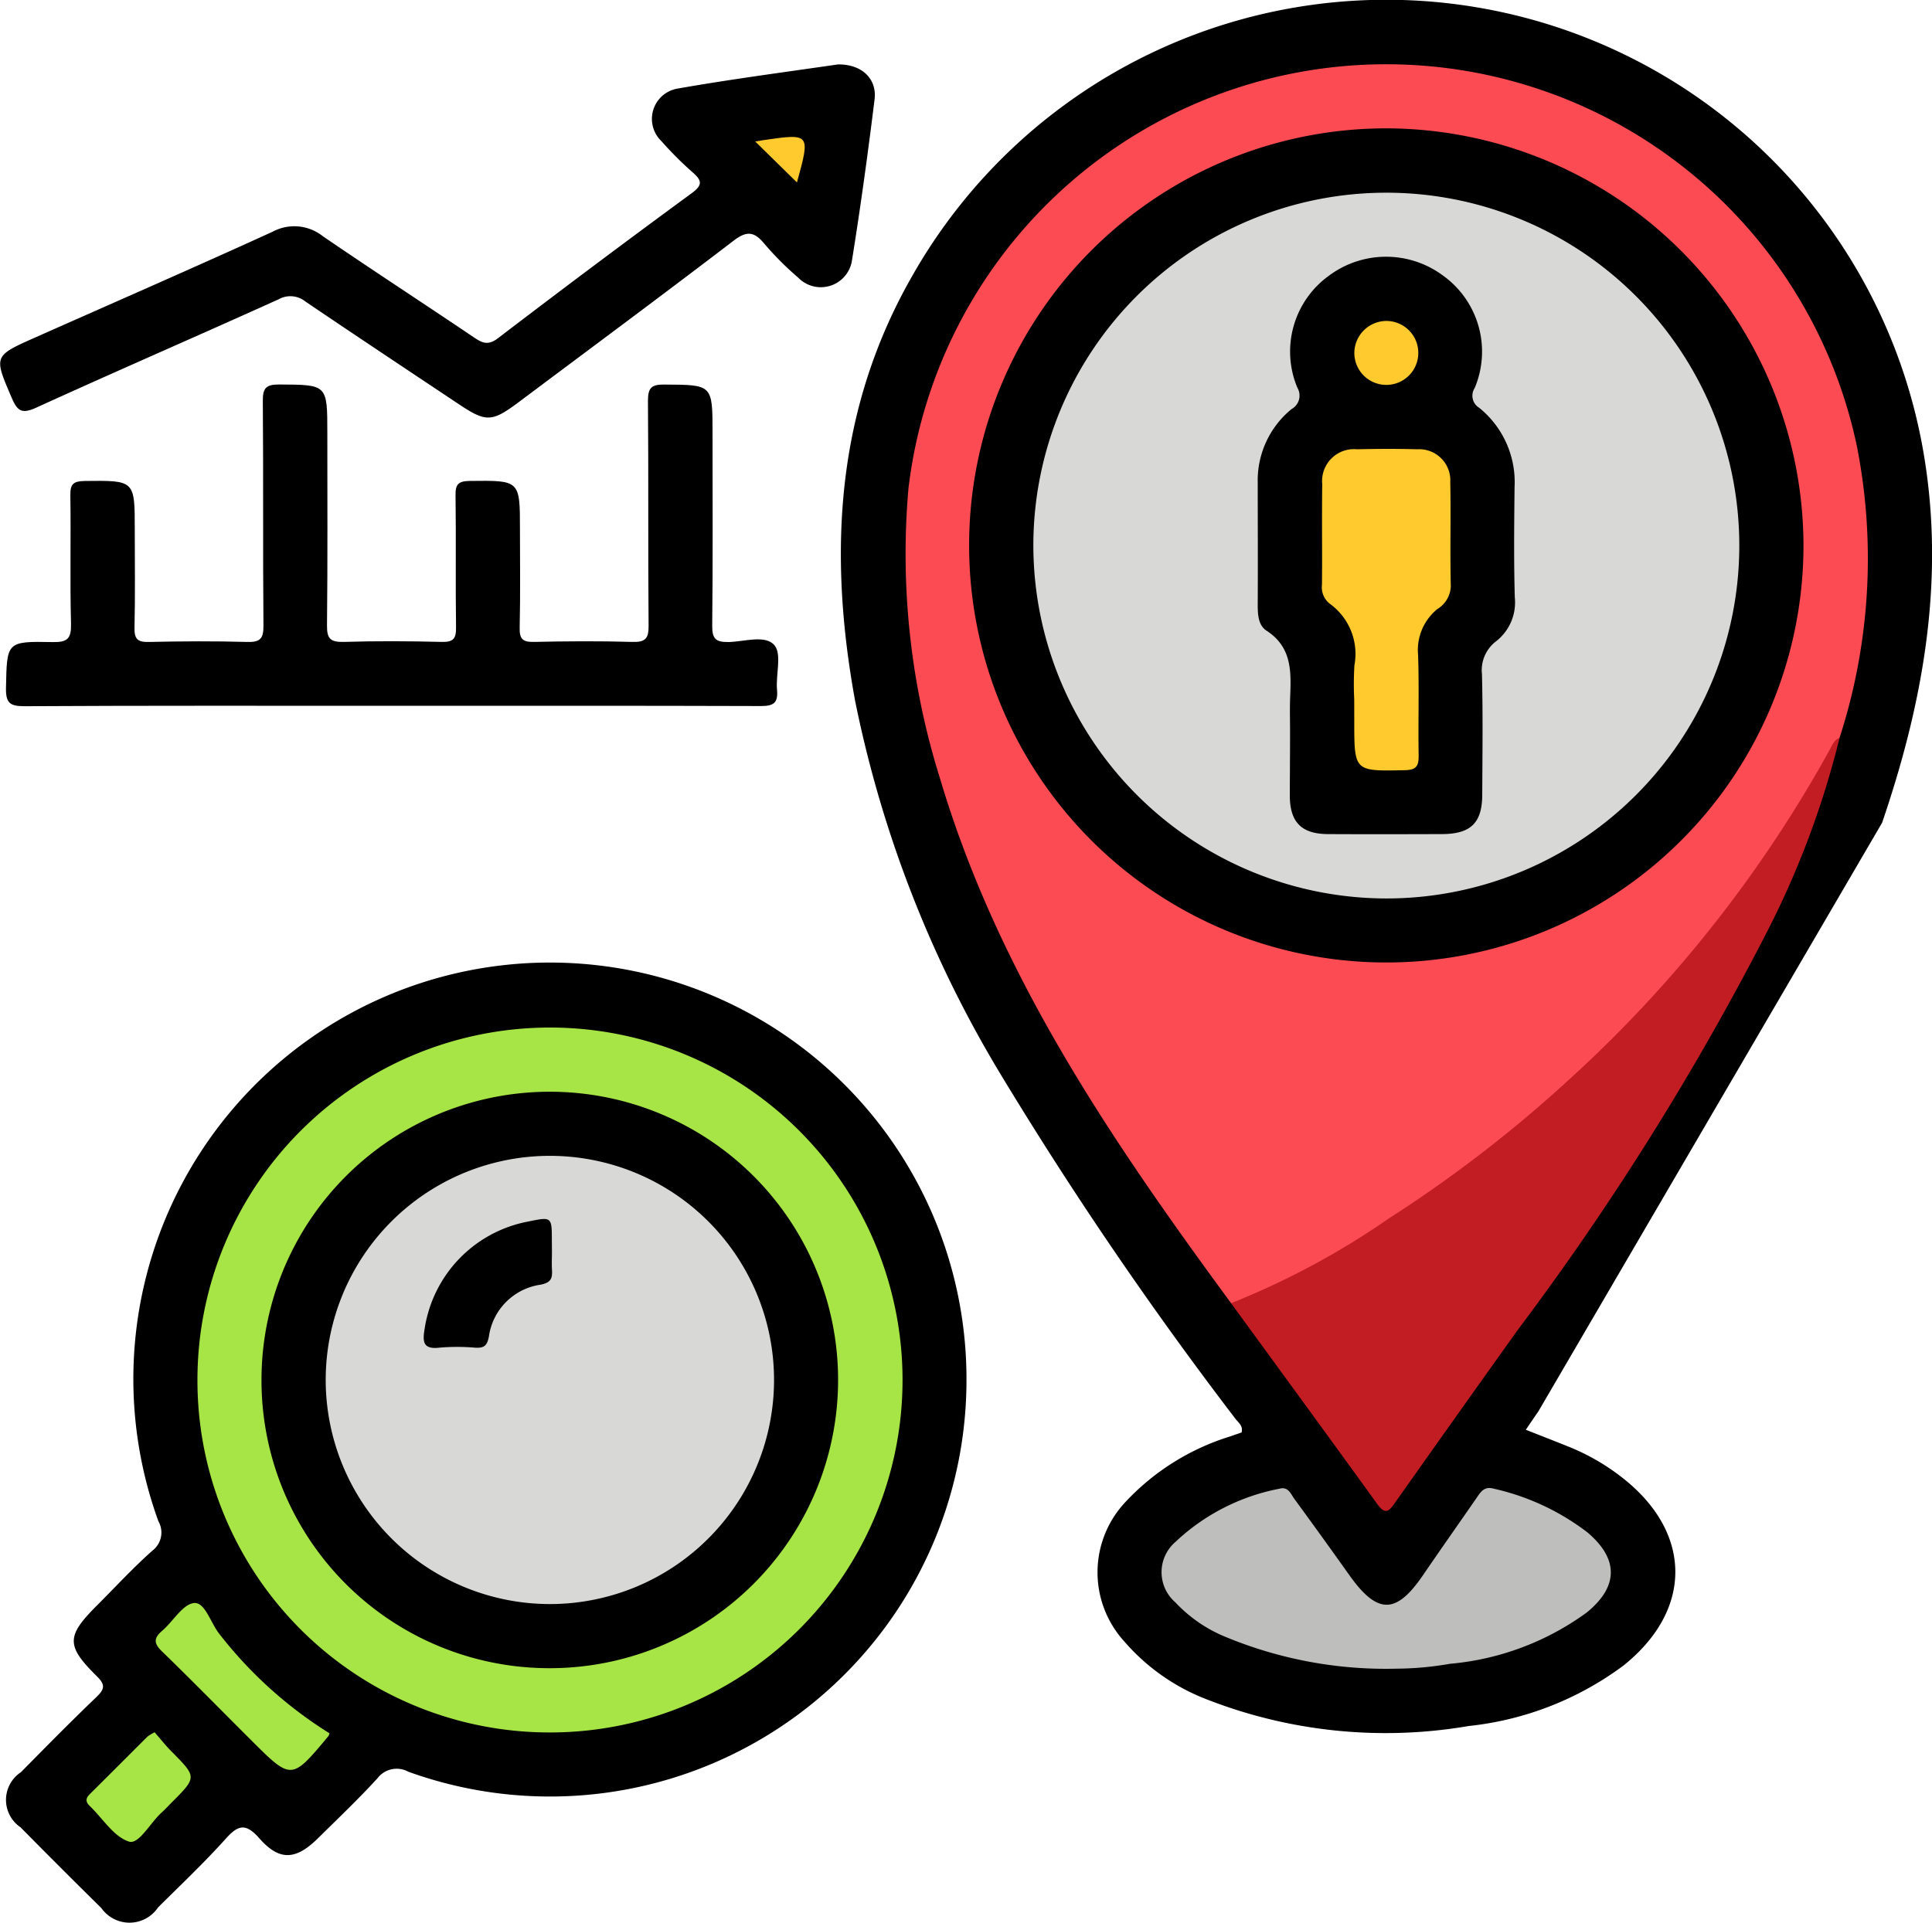 <svg xmlns="http://www.w3.org/2000/svg" width="81.971" height="81.601" viewBox="0 0 81.971 81.601">
  <g id="Grupo_129088" data-name="Grupo 129088" transform="translate(-5347.455 -4407.89)">
    <path id="Trazado_165562" data-name="Trazado 165562" d="M5533.889,4467.792c-.177.252-.348.508-.53.775.645.254,1.249.489,1.849.731a9.28,9.28,0,0,1,2.2,1.267c3.021,2.328,3.069,5.635.087,8.014a13.347,13.347,0,0,1-6.564,2.561,20.83,20.83,0,0,1-11.027-1.1,8.787,8.787,0,0,1-3.589-2.5,4.351,4.351,0,0,1,.04-5.888,10.16,10.16,0,0,1,4.479-2.808c.156-.057.313-.109.468-.163.069-.3-.156-.429-.278-.6a162.664,162.664,0,0,1-9.857-14.45,49.673,49.673,0,0,1-6.271-16.035c-1.142-6.276-.815-12.348,2.451-18.033a23.123,23.123,0,0,1,42.928,7.788c.855,5.316-.086,10.442-1.8,15.456" transform="translate(-121.167 0.001)"/>
    <path id="Trazado_165563" data-name="Trazado 165563" d="M5389.324,4605.123a17.673,17.673,0,0,1-23.682,16.672,1.025,1.025,0,0,0-1.309.279c-.8.876-1.668,1.7-2.514,2.536-.95.94-1.645.987-2.509,0-.575-.653-.9-.547-1.419.035-.909,1.011-1.9,1.947-2.864,2.906a1.46,1.46,0,0,1-2.409.031q-1.725-1.7-3.428-3.427a1.407,1.407,0,0,1,.015-2.339c1.055-1.069,2.108-2.141,3.194-3.18.355-.341.407-.522.021-.9-1.306-1.289-1.285-1.7.005-2.99.782-.782,1.534-1.6,2.357-2.332a.965.965,0,0,0,.257-1.248,17.674,17.674,0,1,1,34.285-6.045Z" transform="translate(-0.863 -138.715)"/>
    <path id="Trazado_165564" data-name="Trazado 165564" d="M5364.925,4493.292c-5.189,0-10.379-.012-15.567.017-.628,0-.8-.135-.789-.78.041-1.949.01-1.98,1.974-1.942.635.013.8-.143.785-.783-.049-1.813,0-3.629-.028-5.444-.008-.479.126-.6.606-.61,2.128-.023,2.127-.041,2.127,2.057,0,1.389.021,2.78-.011,4.168-.011.483.129.619.61.607,1.388-.031,2.779-.04,4.167,0,.559.017.7-.144.694-.7-.028-3.175,0-6.352-.027-9.527-.005-.554.14-.7.695-.7,2.042.013,2.042-.009,2.042,2.058,0,2.723.016,5.445-.014,8.167-.006.556.14.712.7.7,1.388-.042,2.779-.035,4.168,0,.482.011.614-.129.607-.609-.027-1.871.005-3.744-.021-5.614-.008-.482.13-.6.607-.609,2.126-.023,2.126-.04,2.126,2.058,0,1.39.021,2.781-.012,4.169-.012.485.132.616.611.605,1.388-.031,2.779-.04,4.167,0,.562.018.7-.148.692-.7-.027-3.177,0-6.352-.027-9.528,0-.558.146-.7.7-.694,2.04.013,2.04-.009,2.04,2.06,0,2.722.017,5.445-.014,8.167-.006.559.145.71.7.7.665-.015,1.555-.319,1.94.136.324.384.051,1.246.11,1.89.052.568-.151.693-.7.691C5375.361,4493.285,5370.144,4493.292,5364.925,4493.292Z" transform="translate(-0.86 -55.448)"/>
    <path id="Trazado_165565" data-name="Trazado 165565" d="M5383,4419.91c1.009-.019,1.67.6,1.561,1.486-.281,2.276-.592,4.55-.956,6.814a1.337,1.337,0,0,1-2.288.744,12.969,12.969,0,0,1-1.44-1.444c-.43-.519-.747-.542-1.3-.118-3.014,2.306-6.064,4.564-9.1,6.839-1.156.865-1.394.873-2.565.091-2.166-1.445-4.336-2.885-6.493-4.346a1.017,1.017,0,0,0-1.141-.1c-3.422,1.549-6.87,3.041-10.287,4.6-.6.273-.793.152-1.031-.4-.771-1.795-.793-1.788,1-2.583,3.355-1.491,6.722-2.959,10.063-4.485a1.946,1.946,0,0,1,2.127.19c2.125,1.454,4.284,2.858,6.419,4.3.355.239.6.348,1.019.027q4.083-3.122,8.229-6.162c.481-.354.394-.546.023-.876a14.7,14.7,0,0,1-1.323-1.323,1.305,1.305,0,0,1,.708-2.233C5378.5,4420.531,5380.808,4420.23,5383,4419.91Z" transform="translate(0 -9.285)"/>
    <path id="Trazado_165566" data-name="Trazado 165566" d="M5530.137,4472.546c-5.06-6.89-9.865-13.925-12.342-22.244a31.841,31.841,0,0,1-1.346-12.335,20.41,20.41,0,0,1,40.25-1.744,24.694,24.694,0,0,1-.746,12.334,47.425,47.425,0,0,1-7.6,10.892,55.364,55.364,0,0,1-13.522,10.983c-1.17.689-2.356,1.356-3.59,1.93C5530.9,4472.52,5530.558,4472.808,5530.137,4472.546Z" transform="translate(-130.45 -9.35)" fill="#fc4b52"/>
    <path id="Trazado_165567" data-name="Trazado 165567" d="M5577.09,4569.564a33.384,33.384,0,0,0,6.7-3.6,55.879,55.879,0,0,0,7.565-5.82,54.421,54.421,0,0,0,11.133-14.064c.109-.2.187-.417.421-.509a37.723,37.723,0,0,1-3.086,8.247,117.565,117.565,0,0,1-10.59,16.91q-2.594,3.634-5.169,7.28c-.255.362-.412.58-.773.078C5581.235,4575.239,5579.158,4572.4,5577.09,4569.564Z" transform="translate(-177.404 -106.368)" fill="#c21d23"/>
    <path id="Trazado_165568" data-name="Trazado 165568" d="M5574.091,4693.213a17.755,17.755,0,0,1-7.223-1.338,6.034,6.034,0,0,1-2.154-1.475,1.694,1.694,0,0,1,.008-2.572,8.844,8.844,0,0,1,4.4-2.251c.383-.107.485.22.641.433q1.178,1.61,2.334,3.238c1.188,1.668,1.98,1.669,3.12,0,.752-1.1,1.518-2.187,2.275-3.281.179-.26.323-.507.734-.392a10.22,10.22,0,0,1,3.966,1.851c1.33,1.123,1.332,2.295-.022,3.4a11.558,11.558,0,0,1-5.806,2.18A13.65,13.65,0,0,1,5574.091,4693.213Z" transform="translate(-167.389 -214.506)" fill="#bebebc"/>
    <path id="Trazado_165569" data-name="Trazado 165569" d="M5384.283,4614.425a14.958,14.958,0,1,1,14.956,14.978A14.939,14.939,0,0,1,5384.283,4614.425Z" transform="translate(-28.451 -147.989)" fill="#a7e446"/>
    <path id="Trazado_165570" data-name="Trazado 165570" d="M5383.878,4712.514a.534.534,0,0,1-.044.116c-1.568,1.882-1.569,1.883-3.275.181-1.26-1.257-2.507-2.529-3.785-3.77-.347-.336-.368-.558,0-.874.469-.4.875-1.136,1.361-1.182.456-.043.7.837,1.061,1.3A17.939,17.939,0,0,0,5383.878,4712.514Z" transform="translate(-22.443 -231.064)" fill="#a7e446"/>
    <path id="Trazado_165571" data-name="Trazado 165571" d="M5366.5,4731.1c.231.264.459.554.717.814,1.081,1.092,1.084,1.089,0,2.174-.14.141-.273.287-.419.418-.479.431-.965,1.361-1.38,1.235-.647-.2-1.114-.978-1.663-1.506-.174-.167-.2-.312-.015-.5.823-.814,1.638-1.636,2.46-2.453A2.079,2.079,0,0,1,5366.5,4731.1Z" transform="translate(-12.485 -249.694)" fill="#a7e446"/>
    <path id="Trazado_165572" data-name="Trazado 165572" d="M5490.1,4435.374l-1.77-1.738c.137-.023.236-.042.336-.056C5490.673,4433.289,5490.673,4433.289,5490.1,4435.374Z" transform="translate(-108.832 -19.741)" fill="#feca2e"/>
    <path id="Trazado_165573" data-name="Trazado 165573" d="M5563.638,4449.507a17.7,17.7,0,1,1-17.71-17.667A17.736,17.736,0,0,1,5563.638,4449.507Z" transform="translate(-139.665 -18.503)"/>
    <path id="Trazado_165574" data-name="Trazado 165574" d="M5396.234,4623.646a12.232,12.232,0,1,1,12.146,12.293A12.212,12.212,0,0,1,5396.234,4623.646Z" transform="translate(-37.684 -157.253)"/>
    <path id="Trazado_165575" data-name="Trazado 165575" d="M5540.213,4458.771a14.976,14.976,0,1,1,14.958,15A15,15,0,0,1,5540.213,4458.771Z" transform="translate(-148.915 -27.751)" fill="#d8d8d6"/>
    <path id="Trazado_165576" data-name="Trazado 165576" d="M5408.2,4632.954a9.511,9.511,0,1,1,9.507,9.512A9.519,9.519,0,0,1,5408.2,4632.954Z" transform="translate(-46.926 -166.501)" fill="#d8d8d6"/>
    <path id="Trazado_165577" data-name="Trazado 165577" d="M5583.457,4475.951c0-.454-.013-.908,0-1.361.038-1.1.135-2.2-1-2.937-.367-.237-.374-.729-.372-1.17.01-1.7,0-3.4,0-5.1a3.909,3.909,0,0,1,1.438-3.135.652.652,0,0,0,.246-.9,3.97,3.97,0,0,1,1.347-4.766,4.051,4.051,0,0,1,4.834.005,3.972,3.972,0,0,1,1.34,4.769.6.6,0,0,0,.192.84,4.053,4.053,0,0,1,1.5,3.366c-.017,1.559-.034,3.12.01,4.678a2.091,2.091,0,0,1-.793,1.864,1.537,1.537,0,0,0-.6,1.394c.042,1.7.02,3.4.012,5.1,0,1.212-.483,1.685-1.707,1.689-1.617.005-3.233.009-4.849,0-1.108-.007-1.6-.5-1.609-1.615C5583.448,4477.767,5583.457,4476.858,5583.457,4475.951Z" transform="translate(-181.267 -36.999)"/>
    <path id="Trazado_165578" data-name="Trazado 165578" d="M5431.943,4636.719c0,.254-.013.509,0,.762.024.369-.02.568-.495.657a2.583,2.583,0,0,0-2.179,2.192c-.078.41-.213.5-.586.479a8.916,8.916,0,0,0-1.523,0c-.693.08-.708-.264-.621-.787a5.467,5.467,0,0,1,4.4-4.567c1-.206,1-.206,1,.836Z" transform="translate(-61.07 -175.725)"/>
    <path id="Trazado_165579" data-name="Trazado 165579" d="M5595.423,4502.281a13.465,13.465,0,0,1,.008-1.446,2.623,2.623,0,0,0-1.044-2.614.892.892,0,0,1-.332-.818c.014-1.418-.009-2.836.011-4.254a1.354,1.354,0,0,1,1.48-1.484c.851-.02,1.7-.024,2.553,0a1.321,1.321,0,0,1,1.4,1.39c.029,1.474-.013,2.95.022,4.423a1.182,1.182,0,0,1-.577.972,2.246,2.246,0,0,0-.811,1.949c.048,1.416,0,2.836.023,4.253.008.463-.1.624-.6.633-2.131.042-2.131.06-2.131-2.072Z" transform="translate(-190.511 -64.708)" fill="#feca2e"/>
    <path id="Trazado_165580" data-name="Trazado 165580" d="M5601.433,4467.774a1.357,1.357,0,1,1-1.344,1.348A1.367,1.367,0,0,1,5601.433,4467.774Z" transform="translate(-195.172 -46.263)" fill="#feca2e"/>
  </g>
</svg>
